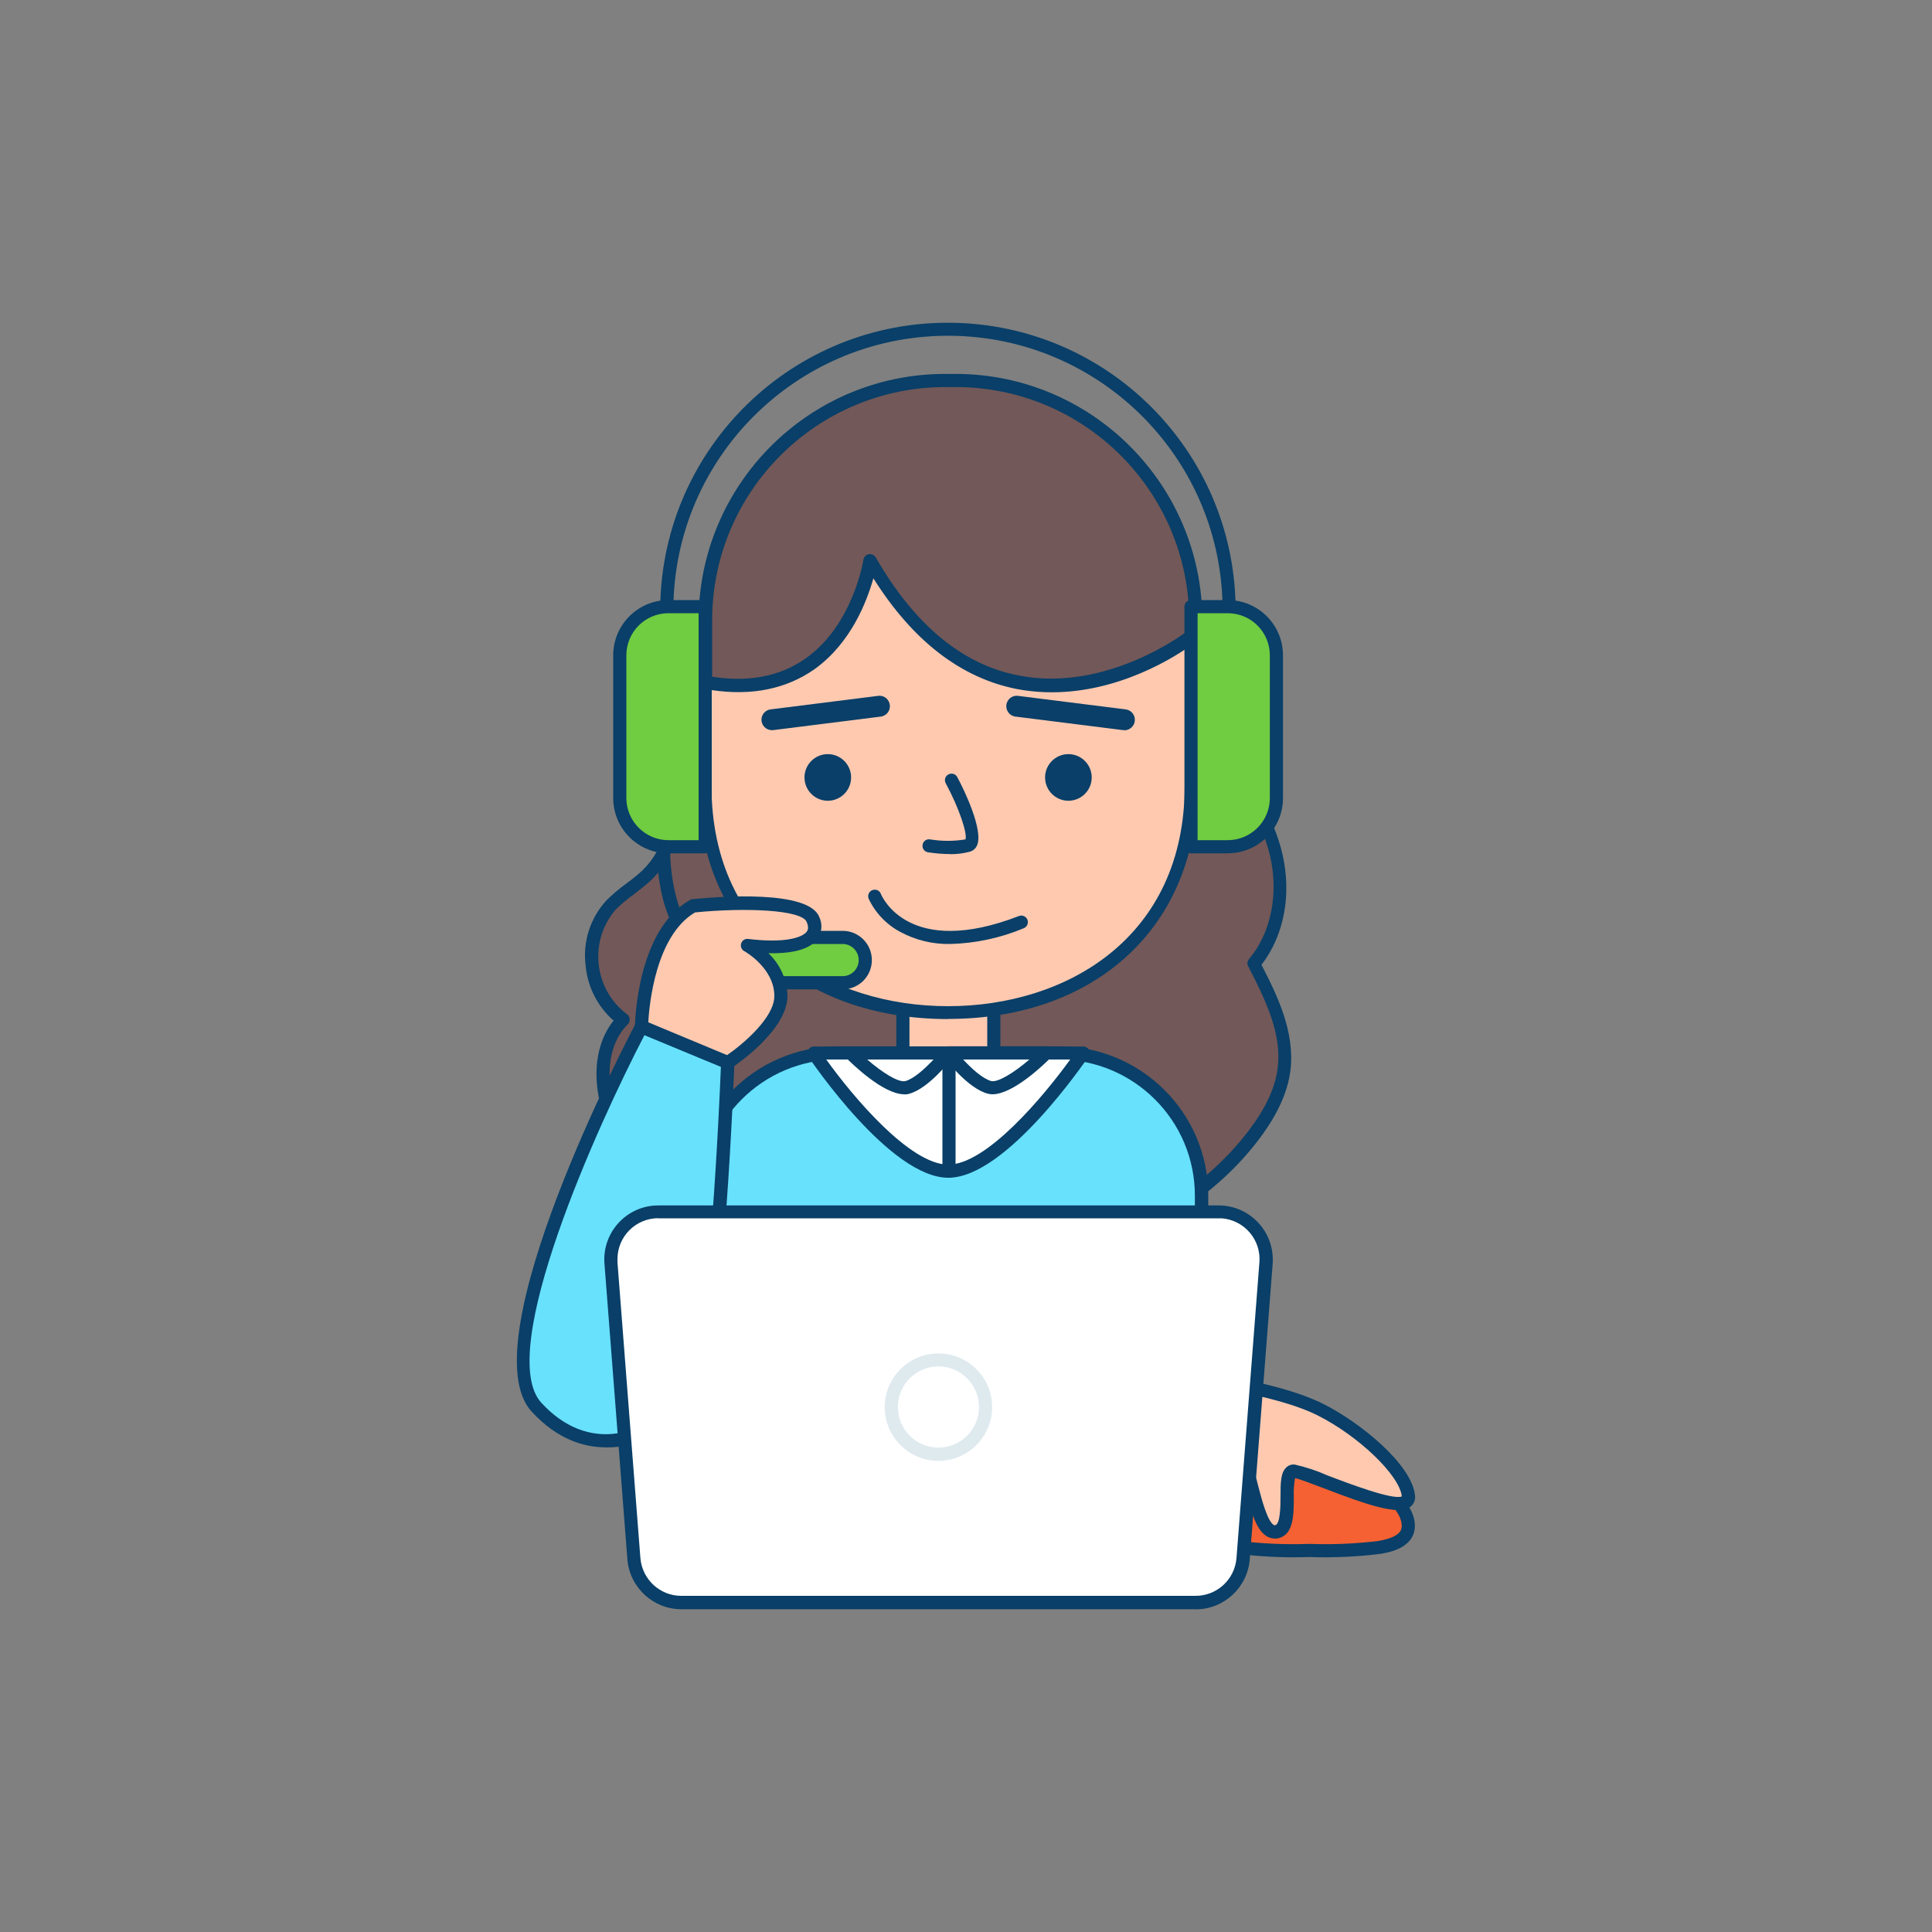 <?xml version="1.0" encoding="UTF-8"?>
<svg id="uuid-0fa35954-bc39-466d-82ee-2f57a4041eb2" data-name="Capa 1" xmlns="http://www.w3.org/2000/svg" viewBox="0 0 150 150">
  <rect x="0" y="0" width="150" height="150" fill="#808080" stroke="none"/>
  <defs>
    <style>
      .uuid-14dcd2bb-1fc8-47d8-b57f-205fe38fd342 {
        fill: #fff;
      }

      .uuid-b1752bd1-9bb3-40e8-8fe9-e7346cad3601 {
        fill: #725858;
      }

      .uuid-7b4d6a50-4dff-4bcc-8153-cca909923ecc {
        fill: #70cc40;
      }

      .uuid-c237757d-38e2-4570-86cd-a93a9863646a {
        fill: #ffc9b0;
      }

      .uuid-2645755a-0eea-4a7e-b8aa-1a75b5ac687d {
        fill: #f56132;
      }

      .uuid-9b26ed84-7e5a-4a8e-9f3e-2b0539a38b2b {
        fill: #dfeaef;
      }

      .uuid-de7b537d-133f-4f36-8c7b-3a1f5c221a9b {
        fill: #093f68;
      }

      .uuid-0ce5f370-1d6b-43f0-8db6-eeea2c8111f1 {
        fill: #68e1fd;
      }
    </style>
  </defs>
  <g id="uuid-40ed8dcb-bc0e-4a58-bcfa-9687701db16e" data-name=" 364 customer service outline">
    <path class="uuid-de7b537d-133f-4f36-8c7b-3a1f5c221a9b" d="m95.43,50.84c-.28,0-.51-.23-.51-.51v-3.27c-.18-11.77-9.87-21.17-21.65-20.99-11.52.18-20.81,9.47-20.99,20.99v3.27c0,.28-.23.51-.51.51s-.51-.23-.51-.51v-3.27c.19-12.34,10.34-22.19,22.67-22,12.07.18,21.82,9.93,22,22v3.27c0,.28-.23.51-.51.51Z"/>
    <path class="uuid-2645755a-0eea-4a7e-b8aa-1a75b5ac687d" d="m93.91,118.45c0,1.94,3.45,1.93,7.72,1.93s7.71,0,7.71-1.93-3.45-4.59-7.71-4.59-7.72,2.65-7.72,4.59Z"/>
    <path class="uuid-de7b537d-133f-4f36-8c7b-3a1f5c221a9b" d="m101.79,120.89h-.24c-1.83.06-3.67-.03-5.49-.25-.66-.11-2.66-.46-2.66-2.19,0-2.3,3.8-5.1,8.23-5.1s8.22,2.81,8.22,5.1c0,1.73-2,2.08-2.66,2.19-1.79.22-3.6.31-5.4.25Zm-.24-1.02h.23c1.75.06,3.5-.02,5.24-.23,1.81-.32,1.81-.93,1.81-1.19,0-1.61-3.22-4.08-7.2-4.08s-7.2,2.47-7.2,4.08c0,.26,0,.87,1.81,1.19,1.76.21,3.54.29,5.31.23h0Z"/>
    <path class="uuid-c237757d-38e2-4570-86cd-a93a9863646a" d="m93.49,111.92s2.59.86,3.16,1.91,1.06,5.46,2.49,5.08.19-4.79,1.34-4.69,9.05,3.93,8.86,1.92-3.78-5.17-6.85-6.7-8.29-2.2-8.29-2.2l-.71,4.69Z"/>
    <path class="uuid-de7b537d-133f-4f36-8c7b-3a1f5c221a9b" d="m98.96,119.45c-.21,0-.41-.06-.59-.16-.81-.47-1.21-1.81-1.69-3.64-.12-.53-.28-1.06-.48-1.56-.35-.64-1.94-1.36-2.87-1.67-.24-.08-.38-.32-.34-.56l.71-4.69c.04-.27.29-.46.57-.43.22,0,5.35.7,8.45,2.25,2.84,1.42,6.89,4.68,7.14,7.11.05.34-.09.68-.36.89-.91.7-3.38-.16-6.77-1.46-.85-.32-1.81-.69-2.18-.77-.09.48-.12.97-.1,1.46,0,1.36,0,2.9-1.16,3.2-.11.03-.22.04-.33.04Zm-4.91-7.86c.81.31,2.52,1.05,3.06,2.01.25.57.44,1.17.58,1.79.27,1.02.71,2.73,1.22,3.02.03.02.08.02.11,0,.38-.1.4-1.48.4-2.22,0-1.02,0-1.86.46-2.27.17-.16.41-.24.65-.21.88.2,1.73.48,2.55.85,1.53.58,5.06,1.93,5.76,1.62-.19-1.66-3.36-4.69-6.56-6.3-2.41-1.2-6.28-1.87-7.65-2.08l-.58,3.8Z"/>
    <path class="uuid-b1752bd1-9bb3-40e8-8fe9-e7346cad3601" d="m76.92,49.64c-7.3-.9-16.65.98-22,6.27-.86.74-1.5,1.69-1.86,2.76-.91,3.52-.08,6.96-3.19,9.61-.79.68-1.7,1.22-2.42,1.98-2.35,2.45-1.86,7,.95,8.9-1.59,1.53-1.83,4.04-1.35,6.19.87,3.9,3.78,7.14,7.24,9.12s7.44,2.9,11.4,3.43c5.76.77,11.69.81,17.31-.67,5.62-1.48,10.93-4.57,14.41-9.22,1.19-1.45,1.97-3.19,2.29-5.04.36-2.86-1.02-5.61-2.34-8.16,1.94-2.28,2.41-5.57,1.72-8.48s-2.43-5.49-4.47-7.65c-4.67-4.98-10.93-8.17-17.7-9.03Z"/>
    <path class="uuid-de7b537d-133f-4f36-8c7b-3a1f5c221a9b" d="m73.16,98.93c-2.52,0-5.04-.17-7.54-.51-4.99-.67-8.56-1.75-11.59-3.49-3.91-2.26-6.63-5.7-7.48-9.45-.55-2.44-.14-4.72,1.09-6.24-1.24-1.09-2.02-2.61-2.17-4.26-.24-1.84.35-3.69,1.6-5.06.47-.47.99-.91,1.53-1.3.32-.24.63-.47.92-.72,2.04-1.72,2.24-3.77,2.51-6.12.09-1.08.26-2.15.51-3.21.38-1.16,1.07-2.2,1.99-3,5.69-5.61,15.36-7.28,22.42-6.41h0c6.88.89,13.25,4.13,18.01,9.18,2.41,2.58,3.96,5.24,4.59,7.9.76,3.19.15,6.39-1.61,8.67,1.21,2.34,2.61,5.19,2.25,8.19-.21,1.68-.99,3.41-2.39,5.28-3.33,4.45-8.55,7.79-14.69,9.41-3.26.8-6.61,1.19-9.96,1.13Zm-.07-49.02c-7.83,0-14.42,3-17.82,6.35-.79.68-1.38,1.56-1.72,2.55-.24,1.01-.41,2.03-.51,3.06-.27,2.37-.51,4.82-2.86,6.8-.32.27-.65.51-.97.77-.5.35-.97.75-1.41,1.18-2.02,2.35-1.74,5.9.61,7.91.08.07.17.14.26.21.13.09.21.23.22.38.01.15-.04.31-.15.41-1.28,1.25-1.72,3.38-1.2,5.71.78,3.47,3.33,6.67,7,8.79,2.9,1.67,6.36,2.71,11.23,3.36,6.52.87,12.11.65,17.11-.66,5.92-1.53,10.93-4.77,14.13-9.03,1.29-1.72,2.01-3.29,2.19-4.79.32-2.6-.85-5.1-2.29-7.89-.1-.18-.07-.41.07-.57,1.7-2,2.32-5.07,1.62-8.03-.59-2.48-2.04-4.99-4.35-7.44-4.6-4.86-10.75-7.99-17.39-8.84-1.24-.16-2.5-.24-3.75-.25h0Z"/>
    <path class="uuid-b1752bd1-9bb3-40e8-8fe9-e7346cad3601" d="m73.37,29.54h.8c10.29,0,18.63,8.34,18.63,18.63v5.51h-38.06v-5.51c0-10.29,8.34-18.63,18.63-18.63h0Z"/>
    <path class="uuid-de7b537d-133f-4f36-8c7b-3a1f5c221a9b" d="m92.84,54.19h-38.09c-.28,0-.51-.23-.51-.51v-5.51c.01-10.56,8.57-19.13,19.13-19.14h.81c10.57,0,19.15,8.57,19.17,19.14v5.51c0,.28-.23.51-.51.51Zm-37.55-1.02h37.04v-5c-.01-10-8.12-18.11-18.12-18.12h-.81c-10,.01-18.11,8.12-18.11,18.12v5Z"/>
    <polyline class="uuid-c237757d-38e2-4570-86cd-a93a9863646a" points="70.09 81.75 70.09 77.69 77.16 77.69 77.16 81.75"/>
    <path class="uuid-de7b537d-133f-4f36-8c7b-3a1f5c221a9b" d="m77.16,82.26c-.28,0-.51-.23-.51-.51v-3.57h-6.04v3.57c0,.28-.23.51-.51.51s-.51-.23-.51-.51v-4.08c0-.28.23-.51.51-.51h7.06c.28,0,.51.23.51.51v4.08c0,.28-.23.51-.51.51Z"/>
    <path class="uuid-c237757d-38e2-4570-86cd-a93a9863646a" d="m73.61,78.61h0c-10.42,0-18.88-6.2-18.88-17.63v-8c11.12,2.09,12.81-9.46,12.81-9.46,10.09,17.54,24.9,5.94,24.9,5.94v11.52c.02,11.43-8.42,17.63-18.83,17.63Z"/>
    <path class="uuid-de7b537d-133f-4f36-8c7b-3a1f5c221a9b" d="m73.61,79.12c-11.59,0-19.39-7.29-19.39-18.14v-8c0-.28.22-.51.5-.52.03,0,.07,0,.1,0,3.06.58,5.69.12,7.76-1.36,3.68-2.62,4.45-7.62,4.46-7.65.03-.21.2-.38.41-.42.21-.04.43.06.54.24,3.02,5.26,6.77,8.36,11.13,9.18,6.84,1.33,12.95-3.37,13.01-3.41.22-.17.54-.14.72.08.07.09.11.2.11.32v11.52c.02,10.86-7.78,18.15-19.35,18.15Zm-18.37-25.51v7.39c0,11.83,9.22,17.12,18.37,17.12s18.37-5.29,18.37-17.12v-10.56c-1.96,1.3-7.14,4.17-13.01,3.06-4.35-.85-8.1-3.74-11.16-8.6-.51,1.79-1.73,5.03-4.59,7.07-2.18,1.52-4.85,2.07-7.95,1.61l-.02.02Z"/>
    <circle class="uuid-de7b537d-133f-4f36-8c7b-3a1f5c221a9b" cx="64.27" cy="60.36" r="1.81"/>
    <circle class="uuid-de7b537d-133f-4f36-8c7b-3a1f5c221a9b" cx="82.95" cy="60.36" r="1.81"/>
    <path class="uuid-de7b537d-133f-4f36-8c7b-3a1f5c221a9b" d="m73.8,66.31c-.59,0-1.17-.05-1.76-.14-.28-.05-.46-.31-.41-.59,0,0,0,0,0,0,.05-.28.31-.46.59-.41,0,0,0,0,0,0,.91.15,1.83.15,2.74,0,.16-.47-.51-2.46-1.53-4.35-.14-.25-.05-.56.2-.69.25-.14.56-.05.69.2,0,0,0,.01.01.02.51.94,2.04,4.11,1.53,5.28-.11.26-.34.45-.62.51-.47.12-.96.18-1.45.18Z"/>
    <path class="uuid-7b4d6a50-4dff-4bcc-8153-cca909923ecc" d="m51.9,47.1h2.85v18.64h-2.85c-2.09,0-3.78-1.69-3.78-3.78h0v-11.08c0-2.09,1.69-3.78,3.78-3.78h0Z"/>
    <path class="uuid-de7b537d-133f-4f36-8c7b-3a1f5c221a9b" d="m54.75,66.25h-2.85c-2.37,0-4.29-1.92-4.29-4.29v-11.08c0-2.37,1.92-4.29,4.29-4.29h2.85c.28,0,.51.23.51.51v18.64c0,.28-.23.51-.51.51Zm-2.85-18.64c-1.81,0-3.27,1.46-3.27,3.27h0v11.08c0,1.8,1.47,3.27,3.27,3.27h2.34v-17.62h-2.34Z"/>
    <path class="uuid-7b4d6a50-4dff-4bcc-8153-cca909923ecc" d="m95.32,65.74h-2.85v-18.64h2.85c2.09,0,3.78,1.69,3.78,3.78h0v11.08c0,2.09-1.69,3.78-3.78,3.78h0Z"/>
    <path class="uuid-de7b537d-133f-4f36-8c7b-3a1f5c221a9b" d="m95.32,66.25h-2.85c-.28,0-.51-.23-.51-.51v-18.64c0-.28.23-.51.51-.51h2.85c2.37,0,4.29,1.92,4.29,4.29v11.08c0,2.37-1.92,4.29-4.29,4.29Zm-2.34-1.02h2.34c1.8,0,3.27-1.46,3.27-3.27v-11.08c0-1.81-1.46-3.27-3.27-3.27h-2.34v17.62Z"/>
    <path class="uuid-de7b537d-133f-4f36-8c7b-3a1f5c221a9b" d="m73.78,73.29c-1.35.03-2.68-.29-3.87-.93-1.08-.57-1.95-1.48-2.47-2.59-.1-.26.02-.56.29-.66s.56.02.66.29c.08.21,2.16,5.03,10.72,1.72.26-.1.56.03.66.29s-.03.56-.29.66h0c-1.8.75-3.73,1.17-5.68,1.22Z"/>
    <path class="uuid-de7b537d-133f-4f36-8c7b-3a1f5c221a9b" d="m61.23,75.42c-2.47,0-5.81-.29-7.5-1.65-2.85-2.31-2.74-7.75-2.73-7.98,0-.28.23-.51.51-.51h0c.28,0,.51.23.51.51,0,.05-.1,5.17,2.35,7.14s9.69,1.3,9.78,1.29c.28-.03.53.18.56.45.03.28-.17.53-.45.56,0,0,0,0,0,0-.12.05-1.38.18-3.02.18Z"/>
    <path class="uuid-7b4d6a50-4dff-4bcc-8153-cca909923ecc" d="m60.53,72.79h4.89c.97,0,1.76.79,1.76,1.76h0c0,.97-.79,1.76-1.76,1.76h-4.89c-.97,0-1.76-.79-1.76-1.76h0c0-.97.79-1.76,1.76-1.76Z"/>
    <path class="uuid-de7b537d-133f-4f36-8c7b-3a1f5c221a9b" d="m65.42,76.81h-4.89c-1.25,0-2.27-1.01-2.27-2.27s1.01-2.27,2.27-2.27h4.89c1.25,0,2.27,1.01,2.27,2.27s-1.01,2.27-2.27,2.27Zm-4.89-3.52c-.69,0-1.25.56-1.25,1.25s.56,1.25,1.25,1.25h4.89c.69,0,1.25-.56,1.25-1.25s-.56-1.25-1.25-1.25h-4.89Z"/>
    <path class="uuid-0ce5f370-1d6b-43f0-8db6-eeea2c8111f1" d="m65.05,81.75h17.15c6.12,0,11.08,4.96,11.08,11.08v24.16h-39.29v-24.15c0-6.11,4.95-11.07,11.06-11.08Z"/>
    <path class="uuid-de7b537d-133f-4f36-8c7b-3a1f5c221a9b" d="m93.28,117.5h-39.29c-.28,0-.51-.23-.51-.51v-24.16c0-6.4,5.19-11.58,11.59-11.59h17.15c6.4,0,11.59,5.19,11.59,11.59v24.16c0,.28-.23.51-.51.51,0,0-.01,0-.02,0Zm-38.78-1.02h38.27v-23.65c0-5.84-4.74-10.56-10.57-10.57h-17.15c-5.83,0-10.56,4.74-10.57,10.57l.02,23.65Z"/>
    <path class="uuid-de7b537d-133f-4f36-8c7b-3a1f5c221a9b" d="m59.91,56.69c-.45-.01-.8-.39-.79-.83.01-.39.3-.72.68-.78l8.43-1.06c.45-.03.83.31.86.76.03.41-.26.77-.66.85l-8.43,1.06h-.1Z"/>
    <path class="uuid-de7b537d-133f-4f36-8c7b-3a1f5c221a9b" d="m87.3,56.69h-.08l-8.43-1.06c-.44-.08-.73-.51-.65-.95.08-.4.44-.69.85-.66l8.43,1.06c.44.07.75.48.68.93-.06.38-.38.67-.77.69h-.02Z"/>
    <path class="uuid-14dcd2bb-1fc8-47d8-b57f-205fe38fd342" d="m73.62,90.93c-4.28,0-10.45-9.18-10.45-9.18h20.9s-6.17,9.18-10.45,9.18Z"/>
    <path class="uuid-de7b537d-133f-4f36-8c7b-3a1f5c221a9b" d="m73.62,91.44c-4.5,0-10.61-9.03-10.87-9.41-.09-.16-.09-.35,0-.51.09-.17.26-.27.45-.27h20.9c.19,0,.36.1.45.27.08.16.07.36-.03.51-.28.38-6.4,9.41-10.89,9.41Zm-9.47-9.18c2.04,2.85,6.49,8.16,9.47,8.16s7.41-5.31,9.47-8.16h-18.94Z"/>
    <path class="uuid-14dcd2bb-1fc8-47d8-b57f-205fe38fd342" d="m66.03,81.75s3.02,3.06,4.4,2.67c1.39-.39,3.13-2.67,3.13-2.67h-7.54Z"/>
    <path class="uuid-de7b537d-133f-4f36-8c7b-3a1f5c221a9b" d="m70.2,84.96c-1.62,0-4.03-2.35-4.53-2.85-.2-.2-.2-.52,0-.72.1-.1.23-.15.37-.15h7.54c.2,0,.37.11.46.29.09.17.07.38-.05.54-.19.25-1.89,2.44-3.4,2.85-.12.04-.25.05-.38.05Zm-2.87-2.7c1.18,1.02,2.44,1.82,2.98,1.67.67-.19,1.53-.99,2.17-1.67h-5.15Z"/>
    <path class="uuid-14dcd2bb-1fc8-47d8-b57f-205fe38fd342" d="m81.22,81.75s-3.02,3.06-4.41,2.67c-1.39-.39-3.13-2.67-3.13-2.67h7.54Z"/>
    <path class="uuid-de7b537d-133f-4f36-8c7b-3a1f5c221a9b" d="m77.05,84.96c-.13,0-.25-.02-.37-.05-1.53-.41-3.21-2.6-3.4-2.85-.17-.22-.13-.54.09-.72.09-.07.2-.11.31-.11h7.54c.21,0,.39.13.47.32.08.19.04.41-.11.56-.48.5-2.91,2.85-4.53,2.85Zm-2.27-2.7c.63.68,1.49,1.48,2.17,1.67.51.14,1.8-.66,2.97-1.67h-5.14Zm6.44,0h0Z"/>
    <path class="uuid-de7b537d-133f-4f36-8c7b-3a1f5c221a9b" d="m73.68,91.44c-.28,0-.51-.23-.51-.51v-9.18c0-.28.23-.51.51-.51s.51.23.51.51v9.18c0,.28-.23.51-.51.51Z"/>
    <path class="uuid-0ce5f370-1d6b-43f0-8db6-eeea2c8111f1" d="m49.81,79.71s-12.88,24.4-8.16,29.54,10.63,1.7,12.35-2.04c1.72-3.74,2.52-24.73,2.52-24.73l-6.7-2.77Z"/>
    <path class="uuid-de7b537d-133f-4f36-8c7b-3a1f5c221a9b" d="m47.02,112.37c-1.64,0-3.72-.58-5.74-2.77-4.93-5.36,7.54-29.12,8.07-30.13.12-.23.41-.33.65-.23l6.7,2.78c.2.08.33.29.32.51-.04.86-.8,21.14-2.55,24.93-1.22,2.54-3.59,4.34-6.36,4.85-.36.05-.72.07-1.09.07Zm3.02-32.01c-3.65,7.01-11.62,24.63-8.01,28.55,1.73,1.89,3.79,2.7,5.93,2.37,2.43-.46,4.5-2.05,5.58-4.27,1.53-3.34,2.32-21.43,2.43-24.18l-5.94-2.46Z"/>
    <path class="uuid-c237757d-38e2-4570-86cd-a93a9863646a" d="m53.83,70.32s8.53-.86,9.29,1.06-1.92,2.39-5.08,2.01c0,0,2.59,1.44,2.59,3.93s-4.12,5.16-4.12,5.16l-6.7-2.78s.09-7.18,4.02-9.38Z"/>
    <path class="uuid-de7b537d-133f-4f36-8c7b-3a1f5c221a9b" d="m56.51,82.99c-.07,0-.14-.01-.2-.04l-6.7-2.78c-.19-.08-.31-.27-.31-.47,0-.31.15-7.51,4.28-9.83.06-.04.13-.06.2-.06,2.09-.21,8.98-.73,9.82,1.37.28.57.22,1.25-.16,1.76-.69.9-2.31,1.1-3.78,1.07.91.86,1.44,2.04,1.48,3.3,0,2.73-4.17,5.48-4.35,5.61-.08.05-.18.07-.28.07Zm-6.18-3.62l6.12,2.55c1.2-.83,3.67-2.89,3.67-4.59,0-2.17-2.3-3.47-2.33-3.48-.25-.13-.34-.44-.21-.69.1-.19.31-.29.52-.26,2.77.34,4.17-.09,4.53-.56.09-.12.19-.32,0-.76-.38-.95-4.77-1.13-8.67-.74-3.05,1.81-3.55,7.14-3.63,8.54h0Z"/>
    <path class="uuid-14dcd2bb-1fc8-47d8-b57f-205fe38fd342" d="m92.84,124.43h-39.94c-1.93,0-3.53-1.48-3.68-3.4l-1.78-22.96c-.16-2.03,1.36-3.81,3.39-3.96.1,0,.19-.01.29-.01h43.5c2.04,0,3.69,1.65,3.69,3.69,0,.1,0,.19-.01.29l-1.78,22.96c-.15,1.92-1.75,3.4-3.67,3.4Z"/>
    <path class="uuid-de7b537d-133f-4f36-8c7b-3a1f5c221a9b" d="m92.84,124.94h-39.94c-2.19,0-4.01-1.69-4.19-3.87l-1.78-22.96c-.18-2.32,1.56-4.34,3.87-4.51.11,0,.21-.01.32-.01h43.5c2.32,0,4.2,1.89,4.2,4.21,0,.11,0,.21-.01.32l-1.78,22.96c-.18,2.18-2,3.86-4.18,3.87Zm-41.72-30.36c-1.76,0-3.18,1.42-3.18,3.18,0,.08,0,.17,0,.25l1.78,22.96c.14,1.65,1.51,2.93,3.17,2.93h39.94c1.66,0,3.04-1.28,3.17-2.93l1.78-22.96c.14-1.75-1.17-3.28-2.92-3.42-.08,0-.17,0-.25,0h-43.5Z"/>
    <path class="uuid-9b26ed84-7e5a-4a8e-9f3e-2b0539a38b2b" d="m72.86,113.42c-2.31,0-4.17-1.87-4.17-4.17s1.87-4.17,4.17-4.17,4.17,1.87,4.17,4.17h0c0,2.3-1.87,4.17-4.17,4.17Zm0-7.33c-1.74,0-3.15,1.41-3.15,3.15s1.41,3.15,3.15,3.15,3.15-1.41,3.15-3.15h0c0-1.74-1.41-3.15-3.15-3.15Z"/>
  </g>
</svg>